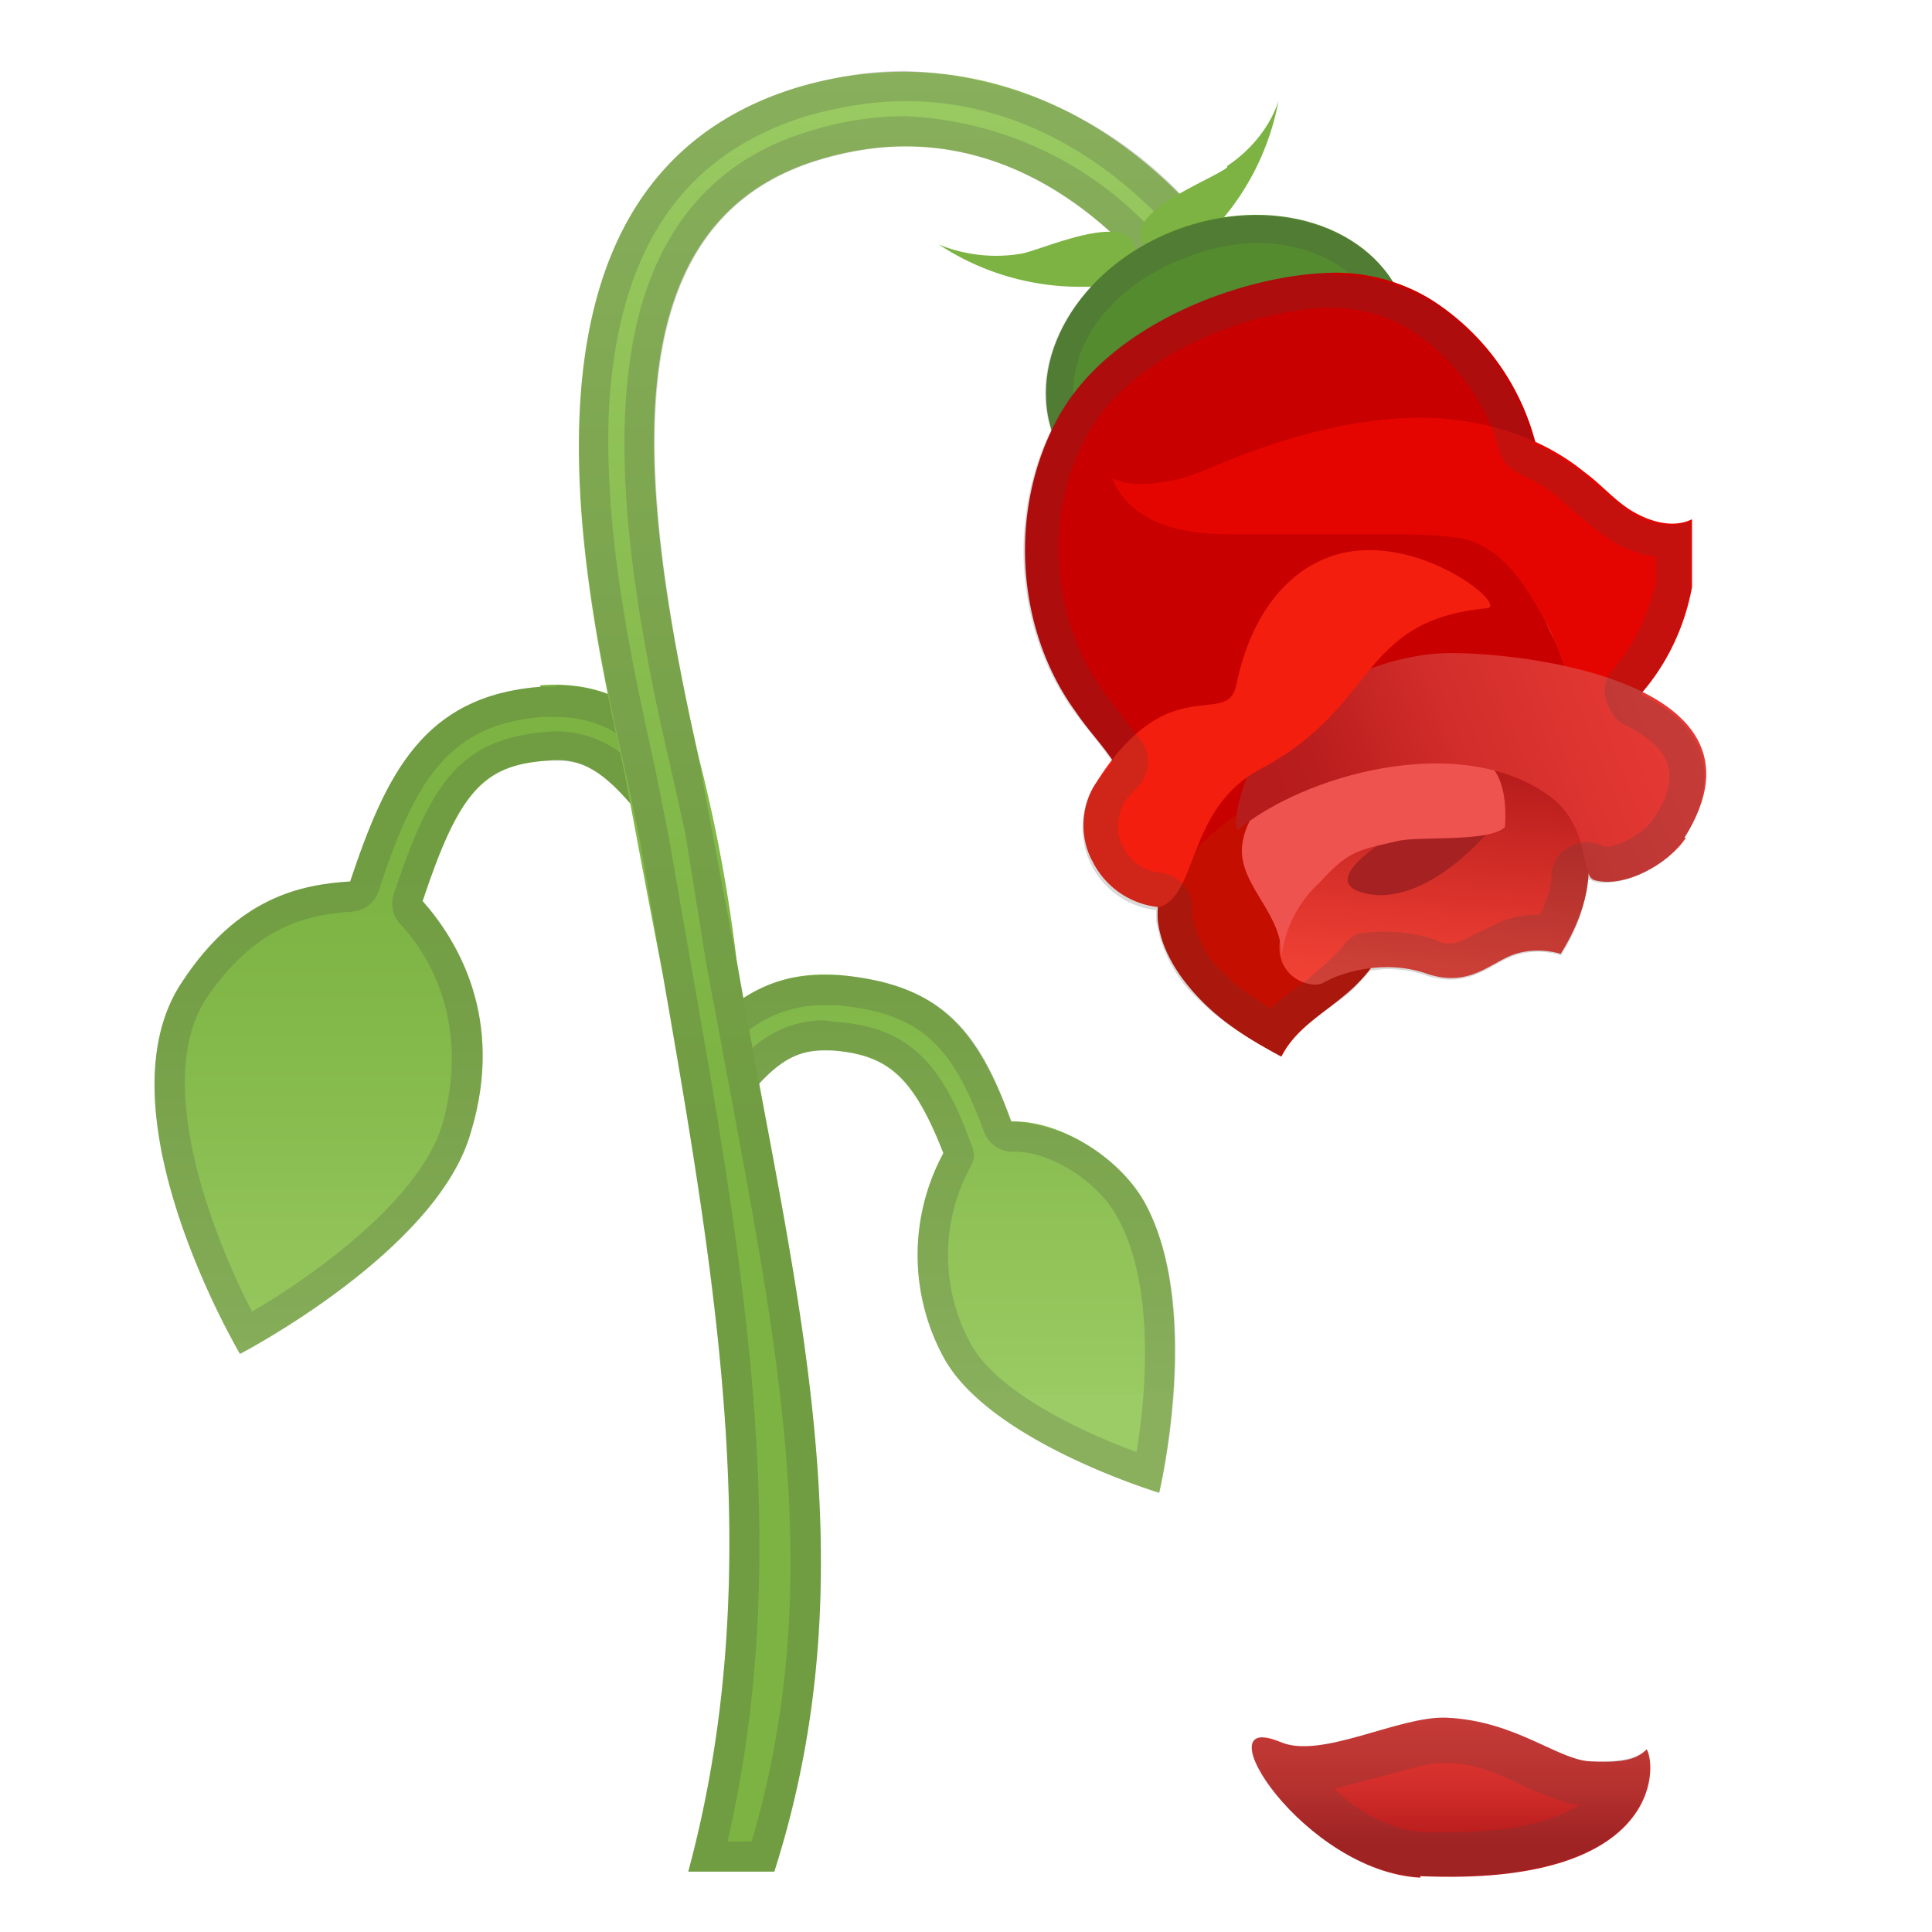 <svg viewBox="0 0 128 128" xmlns="http://www.w3.org/2000/svg"><linearGradient id="a" x1="28" x2="28" y1="92.3" y2="34.7" gradientUnits="userSpaceOnUse"><stop stop-color="#9CCC65" offset="0"/><stop stop-color="#9ACA62" offset="0"/><stop stop-color="#84B94B" offset=".4"/><stop stop-color="#7CB342" offset=".6"/></linearGradient><path d="M35.8 45.5c-7.7.6-10.2 5.7-12.6 12.9-3.2.2-7.4 1-11.1 6.6-5.8 8.5 3.8 24.7 3.8 24.7S29 82.9 31.2 75c2.3-7.6-1-12.8-3.2-15.3 2.4-7.2 4-9 8.2-9.3 2-.2 3.4.3 5.7 3l3.9-3c-3-3.8-6-5.3-10-5z" fill="url(#a)"/><path d="M36.8 47.5c2.3 0 4.2.8 6 2.7l-.7.6a7 7 0 0 0-6-2.3c-5.7.5-7.6 3.5-10 10.7a2 2 0 0 0 .4 2c1.9 2 4.7 6.6 2.8 13.3-1.5 5-8.5 10-12.6 12.4-2.7-5.2-6.6-15.4-3-20.8 3.2-4.7 6.6-5.5 9.6-5.7a2 2 0 0 0 1.8-1.4c2.4-7.4 4.7-11 10.8-11.5h1m0-2h-1.1c-7.7.6-10.2 5.7-12.6 12.9-3.2.2-7.4 1-11.1 6.6-5.8 8.5 3.8 24.7 3.8 24.7S29 82.9 31.2 75c2.3-7.6-1-12.9-3.2-15.3 2.4-7.3 4-9 8.2-9.3h.7c1.6 0 3 .6 5 3l3.9-3c-2.8-3.5-5.5-5-9-5z" fill="#424242" opacity=".2"/><linearGradient id="b" x1="61.7" x2="61.7" y1="92.3" y2="34.7" gradientUnits="userSpaceOnUse"><stop stop-color="#9CCC65" offset="0"/><stop stop-color="#9ACA62" offset="0"/><stop stop-color="#84B94B" offset=".4"/><stop stop-color="#7CB342" offset=".6"/></linearGradient><path d="M75.8 79.6c-1.5-2.7-5.4-5.4-8.8-5.3-2.2-6-4.6-9.1-11.4-9.7-4-.3-7 1.2-10 5l4 3c2.2-2.7 3.6-3.1 5.6-3 3.6.3 5.3 1.7 7.3 6.8a14.2 14.2 0 0 0 0 13.5c3 5.6 14.3 9 14.3 9s2.9-12.3-1-19.3z" fill="url(#b)"/><path d="M54.6 66.6h.8c5.9.5 7.8 3 9.8 8.4a2 2 0 0 0 1.8 1.3h.2c2.6 0 5.7 2.2 6.8 4.3 2.6 4.6 1.9 12 1.3 15.6-3.6-1.3-9.3-4-11-7.2a12.2 12.2 0 0 1 0-11.7c.3-.5.3-1 0-1.6-2-5.6-4.4-7.7-9-8l-.7-.1a7 7 0 0 0-5.3 2.4l-.8-.7a8 8 0 0 1 6-2.7m0-2c-3.4 0-6.1 1.5-8.9 5l4 3c2-2.4 3.3-3 5-3h.6c3.7.3 5.3 1.7 7.3 6.8a14.2 14.2 0 0 0 0 13.5c3 5.6 14.3 9 14.3 9s3-12.2-1-19.3a11.1 11.1 0 0 0-8.6-5.3H67c-2.1-6-4.6-9.1-11.4-9.7h-1z" fill="#424242" opacity=".2"/><linearGradient id="c" x1="59.5" x2="59.5" y1="5" y2="121.7" gradientUnits="userSpaceOnUse"><stop stop-color="#9CCC65" offset="0"/><stop stop-color="#9ACA62" offset="0"/><stop stop-color="#84B94B" offset=".4"/><stop stop-color="#7CB342" offset=".6"/></linearGradient><path d="M51.3 124h-5.7c5.2-19.3 2-38.3-1.7-59.5a1554.7 1554.7 0 0 1-2.5-13.2C38.6 38.6 32.6 12 52.8 5.8c10.1-3 20.3.5 27.8 9.8l-3.9 3.1c-3.6-4.5-11.4-11.5-22.5-8.1-13.8 4.2-12 21.5-7.9 39.6a104.2 104.2 0 0 1 2.5 13.4c3.8 21.8 9 40 2.5 60.4z" fill="url(#c)"/><path d="M60 6.7c6.5 0 12.6 3 17.7 8.6l-.7.7a23.7 23.7 0 0 0-17-8.3c-2 0-4.2.3-6.4 1-7 2.1-11.1 7.6-12 16.3-.9 8 1 18 2.8 25.7l1 4.5 1.4 8.7 1.8 9.6c3.2 17.3 6 32.2 1.2 48.5h-1.6c4.4-19 1.1-38-2.4-58l-1.5-8.6-.9-4.5c-1.4-6.4-3.6-16-3-24.7.8-10 5-16 13-18.5 2.1-.6 4.4-1 6.5-1m0-2c-2.3 0-4.7.4-7.1 1.1C32.6 12 38.6 38.6 41.5 51.4l.9 4.3 1.5 8.8c3.7 21.2 6.9 40.2 1.7 59.5h5.7c6.5-20.3 1.3-38.6-2.5-60.4a1039.7 1039.7 0 0 1-2.5-13.3c-4-18.1-5.9-35.5 8-39.7 2-.6 3.9-.9 5.7-.9 8 0 13.8 5.4 16.7 9l3.9-3a26.6 26.6 0 0 0-20.7-11z" fill="#424242" opacity=".2"/><path d="M67.7 16.8a10 10 0 0 1-5.5-.6 17 17 0 0 0 9.5 2.8 5 5 0 0 0 2.4-.5c.7-.4 1.3-1.2 1.1-2-.4-2.6-6 0-7.5.3zM81.3 11c1.5-1 2.8-2.5 3.4-4.3a17 17 0 0 1-4.6 8.8 5 5 0 0 1-2 1.3c-.8.3-1.8 0-2.3-.6-1.5-2.1 4.3-4.2 5.5-5.1z" fill="#7CB342"/><ellipse transform="rotate(-21.3 81.4 24.5)" cx="81.4" cy="24.5" rx="12.4" ry="9.9" fill="#558B2F"/><path d="M83.2 16.1c3.9 0 7 1.8 8 4.6 1.7 4.1-1.4 9.2-6.9 11.3-1.6.6-3.2 1-4.8 1-3.8 0-6.9-1.8-8-4.6-.7-2-.5-4.2.7-6.3 1.3-2.2 3.6-4 6.3-5a13 13 0 0 1 4.7-1m0-1.8c-1.7 0-3.6.3-5.4 1-6.4 2.5-10 8.6-8 13.7 1.4 3.7 5.3 5.8 9.8 5.8 1.7 0 3.6-.3 5.4-1 6.4-2.5 10-8.7 8-13.8-1.5-3.6-5.3-5.7-9.8-5.7z" fill="#424242" opacity=".2"/><linearGradient id="d" x1="96.1" x2="96.1" y1="113.3" y2="123.8" gradientUnits="userSpaceOnUse"><stop stop-color="#E53935" offset="0"/><stop stop-color="#E03632" offset=".2"/><stop stop-color="#D12D2A" offset=".5"/><stop stop-color="#B91D1D" offset=".8"/><stop stop-color="#B71C1C" offset=".9"/></linearGradient><path d="M94.1 124.3c15.9.7 15.7-7.2 15-8.4-.6.6-1.4.9-3.6.8-2.2 0-5-2.7-9.7-2.9-3.2-.1-8.3 2.8-11 1.6-5.3-2.2 1.6 8.6 9.3 9z" clip-rule="evenodd" fill="url(#d)" fill-rule="evenodd"/><path d="M95.7 116.8c2.1 0 3.8.8 5.4 1.6 1.2.5 2.3 1 3.5 1.2-1.4.9-4 1.8-8.7 1.8h-1.7a10 10 0 0 1-5.8-2.9l3.5-.9c1.4-.4 2.9-.8 3.7-.8m0-3c-2.6 0-6.5 1.9-9.3 1.9a4 4 0 0 1-1.5-.3l-1.2-.3c-2.8 0 3.5 9 10.5 9.2h1.8c14 0 13.8-7.2 13.2-8.4-.6.5-1.4.8-3.2.8h-.4c-2.2 0-5-2.7-9.7-2.9h-.2z" fill="#424242" opacity=".2"/><path d="M92.9 58.4c-.1 2.7-1.3 5.2-3.2 7C88 67 85.9 68 84.9 70c-1.9-1-3.7-2.1-5.2-3.6s-2.8-3.4-3-5.5a9 9 0 0 1 1.3-5 13 13 0 0 1 6.2-5c.9-.2 1.8-.1 2.7 0s2.3-.1 3.1.3c.6.2 1.1 1.2 1.5 1.8a10.5 10.5 0 0 1 1.3 4.1l.1 1.4z" fill="#C40E00"/><path d="M101.7 38.4c-.2-2.8.7-6 .1-8.8a16 16 0 0 0-6.6-9.5c-2.2-1.5-5-2.2-7.6-2-5.6.3-14 3.4-17.4 9.4s-3 14.1 1.1 19.7c1 1.5 2.4 2.8 3.1 4.4 1.1 2.4 1.7 4.7 1.5 7.4 2.3-1.3 3.2-2.9 5.3-4.5 3.2-2.5 7.5-4.3 11.5-3.6 10.5 2.1 13.3-3.3 12.6-4.5-2.7-4.4-3.5-6.2-3.6-8z" fill="#C90000"/><linearGradient id="e" x1="144.5" x2="153" y1="-164.4" y2="-181.9" gradientTransform="rotate(158.7 100.2 -62.2)" gradientUnits="userSpaceOnUse"><stop stop-color="#B71C1C" offset=".1"/><stop stop-color="#C82723" offset=".3"/><stop stop-color="#E0362E" offset=".6"/><stop stop-color="#EF4034" offset=".8"/><stop stop-color="#F44336" offset="1"/></linearGradient><path d="M101.5 50.7s7 4.3 1.9 12.5c0 0-1.4-.5-3 0s-3 2.3-5.9 1.3c-2.9-1-5.8 0-6.8.6s-4.9-.8-1.7-5.7c3.5-5.4 4.8-6 4.8-6s7.7-2.5 9-2.7c1.3-.2 1.7 0 1.7 0z" fill="url(#e)"/><path d="M98.8 54.9s-4.2 5.2-8.3 4.3 3.4-5 4.9-5.3c1.4-.5 3.4 1 3.4 1z" fill="#A62121"/><path d="M112.1 34.4c-1.2.6-2.7.2-3.9-.5s-2.1-1.8-3.2-2.6c-3.3-2.7-7.7-3.8-11.9-3.6s-8.3 1.4-12.2 3c-1.2.5-2.3 1-3.6 1.2s-2.5.3-3.6-.2c.6 1.6 2.1 2.7 3.8 3.2s3.3.5 5 .5H92c1.6 0 3.3 0 5 .3 1.5.4 2.6 1.3 3.6 2.6 1.1 1.5 2 3.1 2.7 4.9a7.1 7.1 0 0 0 2.5 3.6c1.1.8 2 .2 2.8-.7 1.8-2 3-4.5 3.5-7.2v-4.5z" fill="#E50500"/><path d="M99.7 54.8c-1 1-5.6.6-7 .9-2.6.6-3.3.6-5.2 2.7a8 8 0 0 0-2.6 5c.1-2.9-2.9-4.8-2.6-7.4.7-5.8 11.4-6.6 13-6.4 1.3 0 4.8-.2 4.4 5.2z" fill="#EF5350"/><linearGradient id="f" x1="129" x2="159.6" y1="-167.5" y2="-167.5" gradientTransform="rotate(158.7 100.2 -62.2)" gradientUnits="userSpaceOnUse"><stop stop-color="#E53935" offset="0"/><stop stop-color="#E03632" offset=".2"/><stop stop-color="#D12D2A" offset=".5"/><stop stop-color="#B91D1D" offset=".8"/><stop stop-color="#B71C1C" offset=".9"/></linearGradient><path d="M111.6 55.5c6.8-10.8-12.4-12.5-16.4-12.2-3.7.3-7.6 2-10.2 4.7-.7.7-1.4 1.5-1.9 2.4S81.6 54 82 55c4.3-3.6 14.6-6.6 20.6-2.3 2.8 2 2.1 5.3 3 5.6 2 .6 5-1.1 6.1-2.8z" fill="url(#f)"/><path d="M83.6 50.9c-5 2.6-4.2 8.4-6.8 9.2a5.5 5.5 0 0 1-4.4-3c-.9-1.6-.8-3.7.2-5.2 4.8-7.7 8.7-3.6 9.3-6.5 1-4.8 3.5-7.8 6.8-8.7 5.4-1.4 11.3 3.5 9.8 3.6-8.5.8-7.2 6.5-14.9 10.6z" fill="#F41E0F"/><path d="M88.3 20.4c1.9 0 4 .6 5.5 1.7 2.6 1.7 4.8 4.8 5.5 7.7.2.7.7 1.3 1.4 1.6 1 .5 2 1 2.7 1.7l1 .9c.8.6 1.5 1.3 2.5 1.9a8 8 0 0 0 2.8 1v1.7c-.5 2.1-1.4 4.1-2.8 5.7-.5.6-.7 1.3-.5 2s.6 1.4 1.2 1.7c1.1.5 2.6 1.5 2.9 2.7.3 1 0 2.2-1 3.6-.5.8-2.1 1.8-3.2 1.8a2.4 2.4 0 0 0-1.8-.2c-1 .3-1.6 1-1.7 2 0 .9-.3 1.8-.8 2.7h-.2a7 7 0 0 0-2.2.4l-1.7.8c-.8.4-1.3.7-1.8.7-.3 0-.6 0-.9-.2a10.5 10.5 0 0 0-4.7-.5c-.7 0-1.2.4-1.6 1l-1 1-1.4 1.2a19 19 0 0 0-2.3 1.8c-1-.6-2.1-1.3-3-2.2a6.7 6.7 0 0 1-2.2-4v-.4c0-1.3-1-2.3-2.2-2.4a3 3 0 0 1-2.4-1.7c-.5-.9-.4-2 .1-3l.8-.9c.8-.7 1-2 .4-3L74 47l-.9-1.2c-3.5-4.8-4-11.9-1-17.1 2.8-5 10.1-8 15.6-8.3h.6m0-2.3h-.7c-5.7.3-14.1 3.4-17.5 9.5-3.4 6-3 14 1.1 19.6.8 1.1 1.8 2.2 2.5 3.3L72.5 52a5.5 5.5 0 0 0-.2 5.3 5.5 5.5 0 0 0 4.3 3v.7a9 9 0 0 0 3 5.4c1.5 1.5 3.4 2.5 5.2 3.6 1-2 3.2-3 4.8-4.4l1.2-1.3 1-.1c.8 0 1.7.1 2.6.4a5 5 0 0 0 1.7.3c1.9 0 3-1.2 4.3-1.6a4.8 4.8 0 0 1 3 0 11 11 0 0 0 1.8-5h.2c.3.2.6.2 1 .2a7 7 0 0 0 5.1-2.8c3-4.9.9-7.9-2.8-9.7 1.7-2 2.8-4.4 3.3-7v-4.4l-1.2.2a5 5 0 0 1-2.7-.8c-1.1-.7-2.1-1.7-3.2-2.6-1-.8-2.1-1.5-3.3-2a16 16 0 0 0-6.5-9.2c-2-1.3-4.4-2-6.8-2z" fill="#424242" opacity=".2"/></svg>